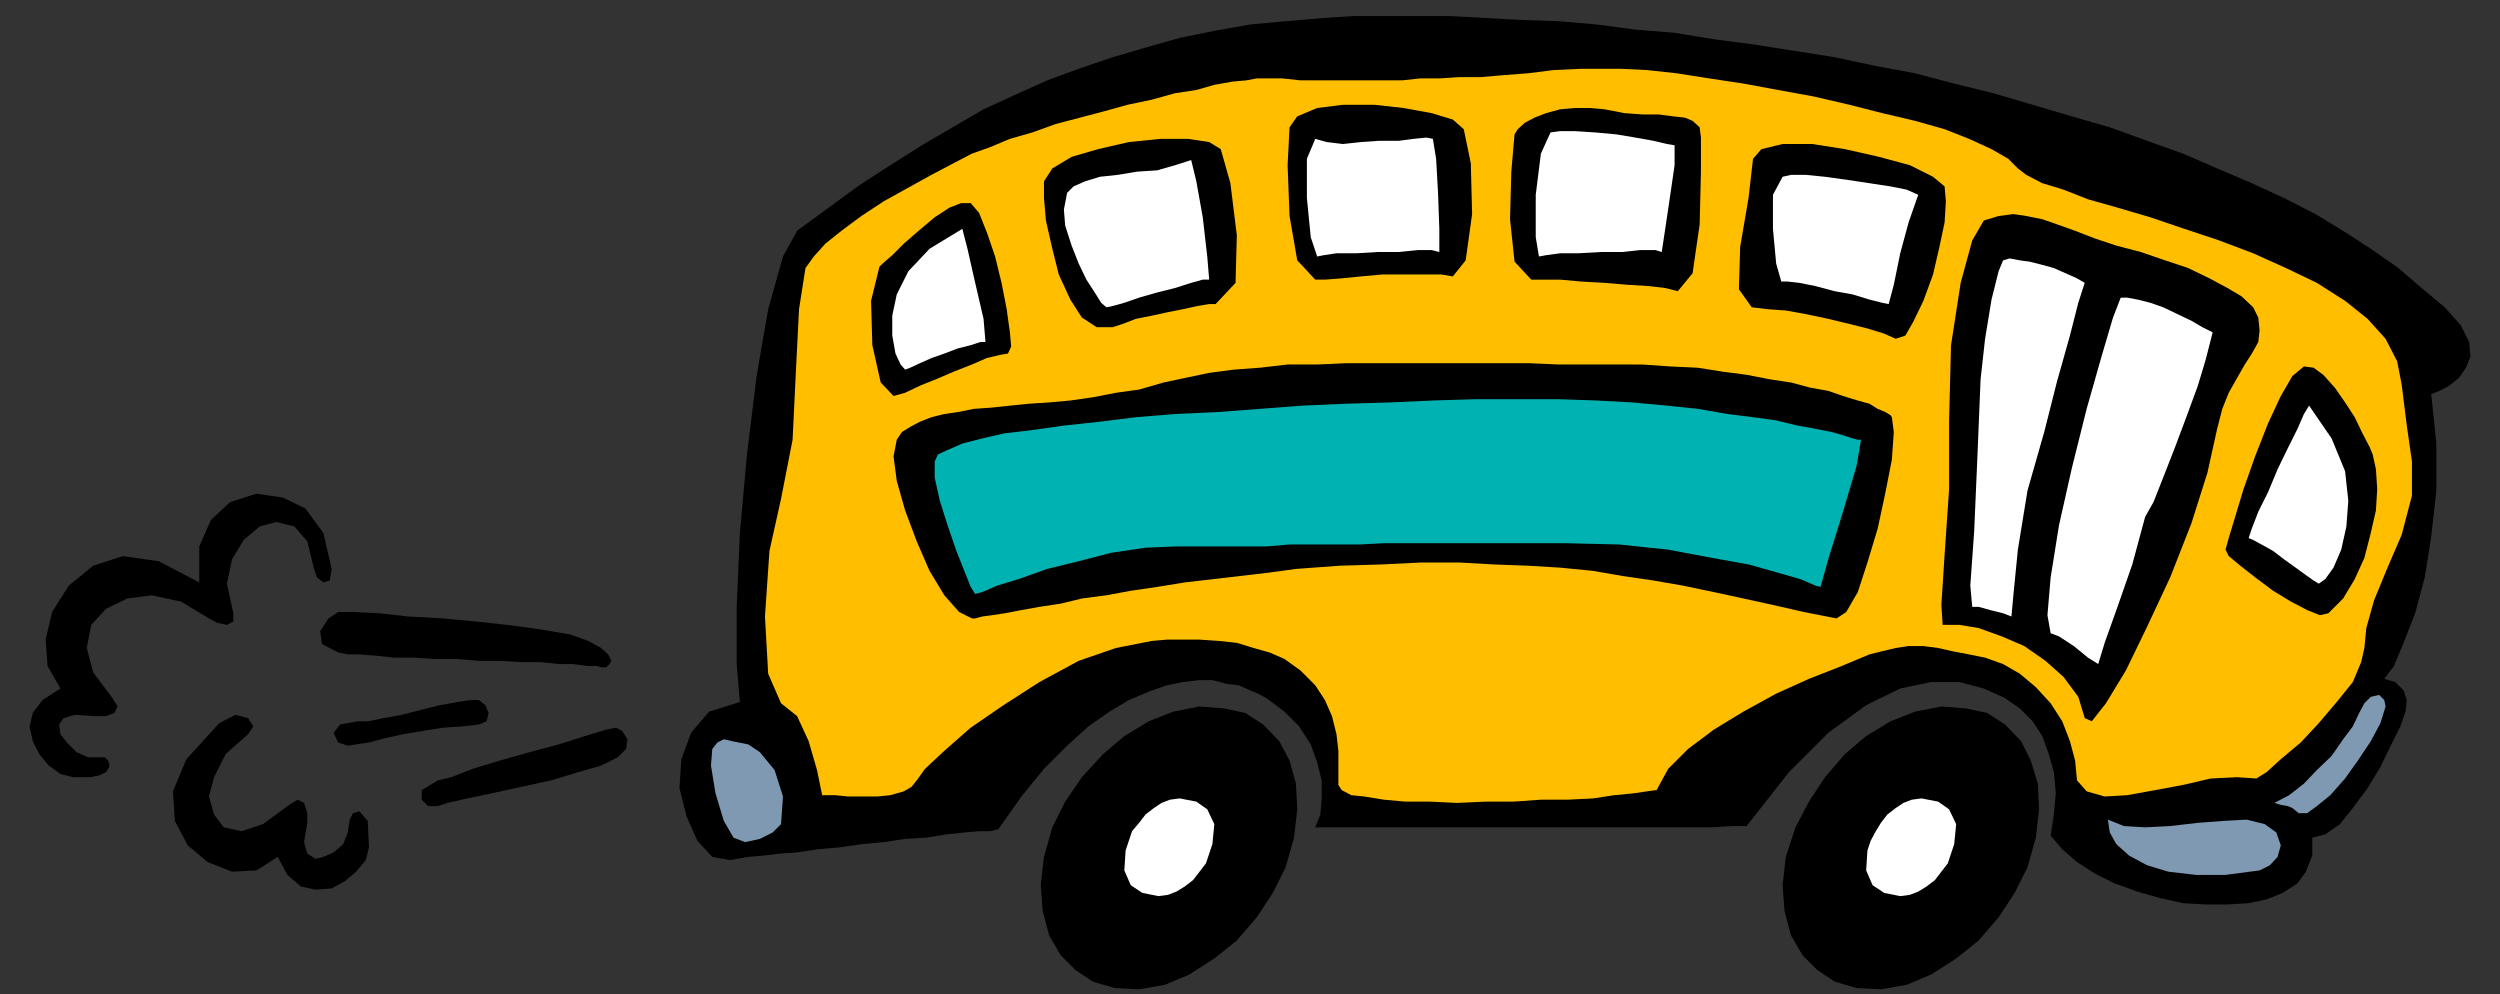 <?xml version="1.0" encoding="UTF-8" standalone="no"?>
<svg
   xmlns:ooo="http://xml.openoffice.org/svg/export"
   xmlns:dc="http://purl.org/dc/elements/1.1/"
   xmlns:cc="http://creativecommons.org/ns#"
   xmlns:rdf="http://www.w3.org/1999/02/22-rdf-syntax-ns#"
   xmlns:svg="http://www.w3.org/2000/svg"
   xmlns="http://www.w3.org/2000/svg"
   xmlns:sodipodi="http://sodipodi.sourceforge.net/DTD/sodipodi-0.dtd"
   xmlns:inkscape="http://www.inkscape.org/namespaces/inkscape"
   version="1.2"
   width="38.89mm"
   height="15.47mm"
   viewBox="0 0 3889 1547"
   preserveAspectRatio="xMidYMid"
   xml:space="preserve"
   id="svg126"
   sodipodi:docname="bus.svg"
   style="fill-rule:evenodd;stroke-width:28.222;stroke-linejoin:round"
   inkscape:version="0.92.5 (2060ec1f9f, 2020-04-08)"><rect x="0" y="0" width="3889" height="1547" fill="#333333" stroke="none"/><sodipodi:namedview
   pagecolor="#ffffff"
   bordercolor="#666666"
   borderopacity="1"
   objecttolerance="10"
   gridtolerance="10"
   guidetolerance="10"
   inkscape:pageopacity="0"
   inkscape:pageshadow="2"
   inkscape:window-width="664"
   inkscape:window-height="487"
   id="namedview128"
   showgrid="false"
   inkscape:zoom="0.2102413"
   inkscape:cx="73.511812"
   inkscape:cy="29.215746"
   inkscape:window-x="0"
   inkscape:window-y="0"
   inkscape:window-maximized="0"
   inkscape:current-layer="svg126" />
 <defs
   class="ClipPathGroup"
   id="defs8">
  <clipPath
   id="presentation_clip_path"
   clipPathUnits="userSpaceOnUse">
   <rect
   x="0"
   y="0"
   width="21000"
   height="29700"
   id="rect2" />
  </clipPath>
  <clipPath
   id="presentation_clip_path_shrink"
   clipPathUnits="userSpaceOnUse">
   <rect
   x="21"
   y="29"
   width="20958"
   height="29641"
   id="rect5" />
  </clipPath>
 </defs>
 <defs
   class="TextShapeIndex"
   id="defs12">
  <g
   ooo:slide="id1"
   ooo:id-list="id3"
   id="g10" />
 </defs>
 <defs
   class="EmbeddedBulletChars"
   id="defs44">
  <g
   id="bullet-char-template-57356"
   transform="matrix(4.8828125e-4,0,0,-4.8828125e-4,0,0)">
   <path
   d="M 580,1141 1163,571 580,0 -4,571 Z"
   id="path14"
   inkscape:connector-curvature="0" />
  </g>
  <g
   id="bullet-char-template-57354"
   transform="matrix(4.8828125e-4,0,0,-4.8828125e-4,0,0)">
   <path
   d="M 8,1128 H 1137 V 0 H 8 Z"
   id="path17"
   inkscape:connector-curvature="0" />
  </g>
  <g
   id="bullet-char-template-10146"
   transform="matrix(4.8828125e-4,0,0,-4.8828125e-4,0,0)">
   <path
   d="M 174,0 602,739 174,1481 1456,739 Z M 1358,739 309,1346 659,739 Z"
   id="path20"
   inkscape:connector-curvature="0" />
  </g>
  <g
   id="bullet-char-template-10132"
   transform="matrix(4.8828125e-4,0,0,-4.8828125e-4,0,0)">
   <path
   d="M 2015,739 1276,0 H 717 l 543,543 H 174 v 393 h 1086 l -543,545 h 557 z"
   id="path23"
   inkscape:connector-curvature="0" />
  </g>
  <g
   id="bullet-char-template-10007"
   transform="matrix(4.8828125e-4,0,0,-4.8828125e-4,0,0)">
   <path
   d="m 0,-2 c -7,16 -16,29 -25,39 l 381,530 c -94,256 -141,385 -141,387 0,25 13,38 40,38 9,0 21,-2 34,-5 21,4 42,12 65,25 l 27,-13 111,-251 280,301 64,-25 24,25 c 21,-10 41,-24 62,-43 C 886,937 835,863 770,784 769,783 710,716 594,584 L 774,223 c 0,-27 -21,-55 -63,-84 l 16,-20 C 717,90 699,76 672,76 641,76 570,178 457,381 L 164,-76 c -22,-34 -53,-51 -92,-51 -42,0 -63,17 -64,51 -7,9 -10,24 -10,44 0,9 1,19 2,30 z"
   id="path26"
   inkscape:connector-curvature="0" />
  </g>
  <g
   id="bullet-char-template-10004"
   transform="matrix(4.8828125e-4,0,0,-4.8828125e-4,0,0)">
   <path
   d="M 285,-33 C 182,-33 111,30 74,156 52,228 41,333 41,471 c 0,78 14,145 41,201 34,71 87,106 158,106 53,0 88,-31 106,-94 l 23,-176 c 8,-64 28,-97 59,-98 l 735,706 c 11,11 33,17 66,17 42,0 63,-15 63,-46 V 965 c 0,-36 -10,-64 -30,-84 L 442,47 C 390,-6 338,-33 285,-33 Z"
   id="path29"
   inkscape:connector-curvature="0" />
  </g>
  <g
   id="bullet-char-template-9679"
   transform="matrix(4.8828125e-4,0,0,-4.8828125e-4,0,0)">
   <path
   d="M 813,0 C 632,0 489,54 383,161 276,268 223,411 223,592 c 0,181 53,324 160,431 106,107 249,161 430,161 179,0 323,-54 432,-161 108,-107 162,-251 162,-431 0,-180 -54,-324 -162,-431 C 1136,54 992,0 813,0 Z"
   id="path32"
   inkscape:connector-curvature="0" />
  </g>
  <g
   id="bullet-char-template-8226"
   transform="matrix(4.8828125e-4,0,0,-4.8828125e-4,0,0)">
   <path
   d="m 346,457 c -73,0 -137,26 -191,78 -54,51 -81,114 -81,188 0,73 27,136 81,188 54,52 118,78 191,78 73,0 134,-26 185,-79 51,-51 77,-114 77,-187 0,-75 -25,-137 -76,-188 -50,-52 -112,-78 -186,-78 z"
   id="path35"
   inkscape:connector-curvature="0" />
  </g>
  <g
   id="bullet-char-template-8211"
   transform="matrix(4.8828125e-4,0,0,-4.8828125e-4,0,0)">
   <path
   d="M -4,459 H 1135 V 606 H -4 Z"
   id="path38"
   inkscape:connector-curvature="0" />
  </g>
  <g
   id="bullet-char-template-61548"
   transform="matrix(4.8828125e-4,0,0,-4.8828125e-4,0,0)">
   <path
   d="m 173,740 c 0,163 58,303 173,419 116,115 255,173 419,173 163,0 302,-58 418,-173 116,-116 174,-256 174,-419 0,-163 -58,-303 -174,-418 C 1067,206 928,148 765,148 601,148 462,206 346,322 231,437 173,577 173,740 Z"
   id="path41"
   inkscape:connector-curvature="0" />
  </g>
 </defs>
 <g
   id="g49"
   transform="translate(-8555,-14076)">
  <g
   id="id2"
   class="Master_Slide">
   <g
   id="bg-id2"
   class="Background" />
   <g
   id="bo-id2"
   class="BackgroundObjects" />
  </g>
 </g>
 <g
   class="SlideGroup"
   id="g124"
   transform="translate(-8555,-14076)">
  <g
   id="g122">
   <g
   id="container-id1">
    <g
   id="id1"
   class="Slide"
   clip-path="url(#presentation_clip_path)">
     <g
   class="Page"
   id="g118">
      <g
   class="Graphic"
   id="g116">
       <g
   id="id3">
        <rect
   class="BoundingBox"
   x="8555"
   y="14076"
   width="3889"
   height="1547"
   id="rect51"
   style="fill:none;stroke:none" />
        <path
   d="m 9513,15208 10,5 8,13 -2,15 -13,13 -26,13 -35,10 -43,13 -46,10 -46,10 -38,8 -31,7 -15,5 h -15 l -10,-10 v -15 l 25,-15 21,-5 33,-13 43,-13 46,-13 45,-12 41,-13 33,-10 z"
   id="path53"
   inkscape:connector-curvature="0"
   style="fill:#000000;stroke:none" />
        <path
   d="m 9300,15165 10,8 5,12 -3,13 -12,5 -26,3 -30,2 -31,5 -30,5 -28,6 -26,7 -20,3 -13,2 -15,-5 -7,-15 10,-13 28,-5 h 15 l 25,-5 28,-5 31,-8 28,-7 28,-5 20,-3 z"
   id="path55"
   inkscape:connector-curvature="0"
   style="fill:#000000;stroke:none" />
        <path
   d="m 9081,15028 -15,10 -13,20 3,20 25,13 15,3 h 18 l 26,2 28,3 h 30 l 33,2 h 33 l 36,3 h 33 l 33,2 h 30 l 28,3 h 23 l 21,3 h 15 l 7,2 h 8 l 5,-5 3,-5 -5,-10 -11,-10 -20,-11 -28,-10 -41,-7 -20,-3 -38,-5 -46,-5 -53,-5 -54,-3 -45,-5 -41,-2 z"
   id="path57"
   inkscape:connector-curvature="0"
   style="fill:#000000;stroke:none" />
        <path
   d="m 8865,14982 v -56 l 18,-41 30,-28 41,-13 41,6 35,17 28,38 13,56 -3,18 -10,3 -10,-8 -5,-15 -10,-41 -20,-23 -28,-7 -26,7 -25,21 -18,30 -8,38 10,46 v 13 l -10,5 -15,-3 -13,-7 -43,-26 -46,-10 -38,5 -33,16 -23,25 -7,36 10,38 30,40 8,13 -5,10 -13,5 h -18 l -30,-2 -18,5 -7,10 2,15 10,13 15,15 18,8 h 21 5 l 5,5 2,5 v 5 l -5,8 -10,5 -15,3 h -26 l -20,-5 -18,-13 -15,-18 -10,-20 -5,-23 5,-21 15,-20 28,-18 -20,-35 -3,-41 10,-43 26,-41 38,-31 46,-15 56,8 z"
   id="path59"
   inkscape:connector-curvature="0"
   style="fill:#000000;stroke:none" />
        <path
   d="m 8896,15201 25,-13 20,5 8,13 -8,12 -35,31 -18,36 -8,30 8,28 15,20 28,6 33,-11 41,-30 13,-8 10,5 5,16 v 15 l -5,30 5,18 13,8 12,-3 16,-7 15,-13 7,-18 3,-20 5,-10 10,-3 13,15 2,41 -5,20 -15,18 -18,15 -20,11 -25,2 -23,-5 -21,-18 -15,-28 -33,21 -38,2 -38,-15 -31,-26 -20,-38 -3,-46 21,-50 z"
   id="path61"
   inkscape:connector-curvature="0"
   style="fill:#000000;stroke:none" />
        <path
   d="m 10327,15615 40,-7 38,-16 39,-25 35,-28 31,-36 25,-38 20,-40 13,-46 5,-44 -2,-40 -10,-36 -16,-30 -25,-26 -28,-18 -33,-7 -38,-3 -41,8 -38,15 -38,23 -33,28 -33,36 -26,38 -20,40 -13,46 -5,44 3,40 10,38 18,31 23,23 27,18 34,10 z"
   id="path63"
   inkscape:connector-curvature="0"
   style="fill:#000000;stroke:none" />
        <path
   d="m 10357,15470 15,-2 13,-5 13,-8 13,-10 10,-13 10,-13 5,-15 5,-15 3,-31 -11,-23 -17,-12 -26,-5 -15,2 -13,5 -12,8 -13,10 -10,13 -11,13 -5,15 -5,15 -2,31 10,23 18,12 z"
   id="path65"
   inkscape:connector-curvature="0"
   style="fill:#ffffff;stroke:none" />
        <path
   d="m 11481,15615 40,-7 38,-16 39,-25 35,-28 31,-36 25,-38 20,-40 13,-46 5,-44 -2,-40 -11,-36 -15,-30 -25,-26 -28,-18 -33,-7 -38,-3 -41,8 -38,15 -38,23 -33,28 -31,36 -25,38 -21,40 -15,46 -5,44 3,40 10,38 18,31 23,23 27,18 34,10 z"
   id="path67"
   inkscape:connector-curvature="0"
   style="fill:#000000;stroke:none" />
        <path
   d="m 11511,15470 15,-2 13,-5 13,-8 13,-10 10,-13 10,-13 5,-15 5,-15 3,-31 -11,-23 -17,-12 -26,-5 -15,2 -13,5 -12,8 -13,10 -10,13 -8,13 -8,15 -5,15 -2,31 10,23 18,12 z"
   id="path69"
   inkscape:connector-curvature="0"
   style="fill:#ffffff;stroke:none" />
        <path
   d="m 12358,14554 25,28 13,26 2,23 -7,17 -11,16 -15,12 -15,8 -13,5 8,77 v 73 l -8,72 -10,63 -15,56 -18,46 -15,36 -15,20 17,5 13,13 5,15 -2,18 -8,23 -15,30 -16,33 -20,33 -23,31 -20,25 -23,16 -20,5 v 28 l -10,25 -13,18 -23,15 -25,10 -28,6 -33,2 h -34 l -35,-2 -36,-8 -35,-10 -36,-13 -30,-15 -28,-18 -23,-20 -18,-21 5,-33 3,-33 -3,-33 -8,-28 -10,-28 -15,-23 -20,-20 -23,-16 -33,-15 -38,-10 h -44 l -48,10 -53,26 -59,43 -61,61 -66,84 h -23 l -30,2 h -38 -46 -51 -53 -56 -56 -56 -56 -51 -46 -40 -31 -25 -13 l 8,-20 2,-25 v -28 l -7,-28 -10,-28 -18,-28 -23,-23 -28,-21 -13,-7 -12,-5 -18,-8 -18,-2 -23,-6 h -20 l -26,3 -25,5 -28,10 -31,13 -30,18 -33,23 -33,30 -36,36 -35,43 -36,51 -13,3 h -17 l -23,2 -28,3 -31,5 -33,2 -33,5 -33,3 -35,5 -34,3 -33,5 -28,2 -25,3 -23,2 -18,3 -10,2 -28,-5 -23,-25 -17,-38 -11,-44 3,-45 15,-41 28,-33 48,-15 -5,-59 v -89 l 5,-115 11,-122 15,-122 18,-104 23,-82 22,-40 49,-36 48,-35 48,-31 49,-31 48,-28 48,-28 48,-22 51,-23 49,-18 53,-18 51,-15 53,-15 54,-11 56,-10 55,-5 59,-5 46,-3 h 48 51 53 l 54,3 55,3 59,2 58,5 61,8 61,5 61,10 61,8 64,10 63,10 61,13 64,12 61,16 61,15 61,18 61,18 59,17 58,21 56,20 53,23 54,23 50,23 49,25 46,28 43,28 40,28 36,31 z"
   id="path71"
   inkscape:connector-curvature="0"
   style="fill:#000000;stroke:none" />
        <path
   d="m 11834,15351 25,10 33,2 39,-2 43,-5 40,-3 36,-2 28,7 18,13 7,20 -5,18 -12,13 -16,8 -53,7 h -46 l -43,-5 -33,-10 -28,-15 -20,-18 -10,-18 z"
   id="path73"
   inkscape:connector-curvature="0"
   style="fill:#7f99b2;stroke:none" />
        <path
   d="m 9663,15241 8,-10 10,-5 13,3 25,5 18,12 23,28 13,41 -3,43 -13,13 -20,10 -23,5 -18,-7 -15,-26 -13,-43 -7,-43 z"
   id="path75"
   inkscape:connector-curvature="0"
   style="fill:#7f99b2;stroke:none" />
        <path
   d="m 12093,15325 10,3 11,2 7,3 10,8 h 13 l 15,-11 21,-17 23,-26 20,-28 20,-30 15,-28 8,-26 -2,-10 -8,-8 -13,3 -10,10 -8,15 -10,21 -15,20 -18,26 -23,22 -20,21 -23,18 z"
   id="path77"
   inkscape:connector-curvature="0"
   style="fill:#7f99b2;stroke:none" />
        <path
   d="m 10347,15073 23,-2 h 25 26 l 30,2 28,3 26,8 25,7 23,10 25,18 23,23 15,23 11,25 7,28 3,26 v 28 25 l 5,8 15,8 20,2 31,5 33,3 h 38 l 43,2 44,-2 h 43 l 43,-3 h 41 l 40,-2 33,-5 31,-3 20,-3 15,-2 18,-33 31,-31 40,-30 46,-28 51,-28 51,-23 51,-20 43,-18 20,-5 21,-5 20,-3 h 23 l 23,3 22,5 26,5 25,5 28,10 26,15 25,21 23,25 18,28 12,31 8,30 3,31 15,17 28,8 35,-2 44,-8 43,-8 43,-10 41,-2 30,2 16,-10 22,-20 31,-26 28,-30 28,-33 25,-31 13,-31 5,-22 3,-31 12,-43 21,-51 22,-51 16,-61 v -53 l -8,-56 -8,-64 -7,-36 -18,-35 -28,-31 -35,-28 -44,-28 -48,-23 -51,-23 -53,-20 -54,-18 -53,-18 -51,-15 -46,-13 -38,-15 -33,-10 -25,-13 -13,-10 -15,-15 -26,-15 -35,-16 -38,-15 -46,-13 -51,-12 -51,-13 -56,-13 -55,-10 -54,-10 -53,-8 -51,-8 -46,-5 -41,-2 h -35 -26 l -43,2 -40,5 -39,3 -35,3 h -33 l -31,2 h -30 l -28,3 h -28 -25 -26 -25 -28 -26 l -28,-3 h -28 -12 l -16,3 -22,2 -28,5 -28,8 -33,5 -36,10 -38,8 -36,10 -38,10 -38,10 -36,13 -35,10 -31,13 -28,10 -25,13 -38,20 -38,21 -36,20 -35,23 -31,23 -25,20 -18,20 -13,18 -10,64 -5,99 -5,104 -18,92 -18,81 -7,102 5,89 20,46 25,20 18,39 13,45 8,39 h 20 l 20,2 h 23 23 l 20,-2 21,-6 12,-7 8,-10 13,-18 30,-28 41,-36 51,-35 56,-36 61,-33 58,-20 z"
   id="path79"
   inkscape:connector-curvature="0"
   style="fill:#ffbf00;stroke:none" />
        <path
   d="m 12246,14783 5,23 2,31 -2,33 -8,35 -10,39 -15,33 -18,30 -23,23 -13,3 -20,-8 -25,-13 -28,-17 -28,-21 -23,-18 -18,-15 -5,-10 5,-18 10,-33 13,-43 18,-51 20,-51 20,-43 18,-31 18,-15 15,2 15,11 18,20 16,23 15,23 12,25 11,21 z"
   id="path81"
   inkscape:connector-curvature="0"
   style="fill:#000000;stroke:none" />
        <path
   d="m 11847,14458 38,10 38,13 36,12 33,16 28,15 22,13 18,17 8,16 2,20 -2,18 -10,18 -11,17 -12,21 -13,23 -10,25 -8,31 -15,68 -25,79 -33,84 -36,77 -33,68 -31,51 -22,28 -11,-5 -10,-33 -23,-31 -28,-25 -33,-23 -35,-15 -36,-13 -30,-5 h -26 l -2,-31 5,-78 7,-102 v -107 l 3,-117 15,-97 18,-66 18,-31 23,-7 23,-3 20,3 25,5 23,8 28,10 31,12 z"
   id="path83"
   inkscape:connector-curvature="0"
   style="fill:#000000;stroke:none" />
        <path
   d="m 12162,14984 -8,-5 -10,-7 -18,-13 -18,-13 -17,-13 -18,-10 -13,-7 -7,-3 5,-15 10,-26 15,-30 15,-36 16,-33 15,-30 10,-23 8,-13 35,51 21,51 5,46 -3,40 -8,36 -12,28 -13,18 z"
   id="path85"
   inkscape:connector-curvature="0"
   style="fill:#ffffff;stroke:none" />
        <path
   d="m 9923,14491 -13,53 2,69 13,58 20,21 18,-5 23,-11 25,-10 28,-12 28,-11 23,-10 21,-5 12,-2 5,-11 -2,-22 -5,-36 -8,-41 -10,-41 -13,-38 -12,-30 -13,-15 h -15 l -18,7 -23,15 -25,21 -23,20 -18,18 -15,13 z"
   id="path87"
   inkscape:connector-curvature="0"
   style="fill:#000000;stroke:none" />
        <path
   d="m 10179,14358 v 26 l 3,35 10,44 10,40 18,39 18,28 23,15 h 25 l 15,-5 21,-8 25,-5 23,-5 25,-5 23,-5 18,-3 h 10 l 31,-33 2,-74 -10,-81 -15,-53 -18,-11 -33,-5 h -43 l -49,5 -48,11 -41,12 -30,18 z"
   id="path89"
   inkscape:connector-curvature="0"
   style="fill:#000000;stroke:none" />
        <path
   d="m 9963,14651 8,-3 15,-7 18,-8 20,-7 21,-8 20,-5 15,-5 h 8 l -3,-36 -13,-56 -12,-53 -8,-31 -51,31 -33,35 -18,36 -7,33 v 31 l 5,28 8,17 z"
   id="path91"
   inkscape:connector-curvature="0"
   style="fill:#ffffff;stroke:none" />
        <path
   d="m 10215,14376 -5,26 2,25 10,31 11,28 12,25 13,20 10,16 8,7 10,-2 18,-5 23,-8 28,-8 28,-7 25,-8 18,-5 h 10 l -3,-36 -7,-61 -10,-56 -8,-33 -25,8 -28,8 -31,2 -30,5 -28,3 -23,7 -18,8 z"
   id="path93"
   inkscape:connector-curvature="0"
   style="fill:#ffffff;stroke:none" />
        <path
   d="m 10561,14274 -3,59 3,79 12,69 28,30 h 15 l 26,-2 30,-3 33,-3 h 33 33 26 l 18,3 20,-25 10,-72 -2,-79 -11,-53 -17,-15 -33,-10 -44,-8 -45,-5 h -49 l -40,5 -31,13 z"
   id="path95"
   inkscape:connector-curvature="0"
   style="fill:#000000;stroke:none" />
        <path
   d="m 10601,14292 -13,31 v 61 l 6,61 10,30 10,-2 20,-3 h 31 l 33,-2 h 33 l 30,-3 h 21 l 12,3 v -36 l -2,-56 -3,-53 -5,-31 -10,-2 -20,2 -23,3 h -31 l -28,2 -28,3 -25,-3 z"
   id="path97"
   inkscape:connector-curvature="0"
   style="fill:#ffffff;stroke:none" />
        <path
   d="m 11064,14643 h -41 -43 l -46,-2 h -46 -48 -48 -48 -46 -49 l -45,2 h -46 l -43,5 -41,3 -38,5 -38,8 -33,7 -38,11 -36,5 -36,7 -35,5 -33,3 -31,2 -30,3 -28,3 -28,2 -25,5 -21,3 -20,5 -18,7 -15,8 -13,8 -8,12 -5,26 5,38 13,46 18,48 20,46 23,38 23,26 20,10 h 5 l 11,-3 15,-2 20,-3 26,-5 28,-5 33,-5 33,-8 38,-5 38,-7 41,-6 43,-7 43,-5 43,-5 43,-5 44,-6 68,-5 66,-2 61,-3 h 59 l 53,3 54,2 50,3 51,5 46,8 48,7 46,8 48,10 46,10 46,10 48,11 51,10 15,-10 18,-31 15,-46 16,-53 12,-56 10,-51 3,-43 -3,-23 -2,-3 -8,-5 -12,-5 -13,-8 -18,-5 -23,-7 -23,-8 -28,-5 -30,-8 -33,-5 -36,-7 -38,-5 -38,-6 -43,-2 -43,-3 z"
   id="path99"
   inkscape:connector-curvature="0"
   style="fill:#000000;stroke:none" />
        <path
   d="m 10850,14697 -66,2 -66,3 -69,2 -68,3 -66,5 -66,5 -66,3 -61,5 -56,7 -56,6 -49,7 -43,5 -35,8 -31,8 -23,10 -15,7 -5,11 v 25 l 8,36 12,38 13,38 13,33 10,25 7,11 11,-3 23,-10 33,-10 45,-16 49,-12 50,-13 54,-8 48,-2 h 36 33 35 36 l 36,-3 h 35 38 36 l 38,-2 h 38 38 41 41 40 41 43 l 84,2 76,8 69,13 56,10 46,13 35,10 23,10 8,2 12,-43 23,-74 21,-71 7,-41 h -5 l -8,-2 -15,-5 -18,-5 -25,-5 -28,-5 -33,-8 -36,-5 -40,-5 -46,-8 -48,-5 -54,-5 -56,-3 -58,-2 h -64 z"
   id="path101"
   inkscape:connector-curvature="0"
   style="fill:#00b2b2;stroke:none" />
        <path
   d="m 11051,14246 -23,-2 h -23 l -23,2 -22,6 -18,7 -15,8 -11,10 -5,8 -5,58 -2,74 7,66 26,28 h 20 25 l 33,3 36,2 36,3 33,2 25,3 20,5 23,-28 11,-76 2,-82 v -53 l -2,-16 -11,-10 -12,-5 -18,-2 -23,-3 h -25 l -28,-2 z"
   id="path103"
   inkscape:connector-curvature="0"
   style="fill:#000000;stroke:none" />
        <path
   d="m 10967,14282 -15,33 -8,64 v 66 l 5,30 11,-2 22,-3 h 28 l 36,-2 h 33 l 28,-3 h 23 l 10,3 5,-33 8,-54 7,-48 v -31 l -12,-2 -21,-5 -28,-5 -30,-5 -33,-3 -31,-2 h -23 z"
   id="path105"
   inkscape:connector-curvature="0"
   style="fill:#ffffff;stroke:none" />
        <path
   d="m 11282,14323 -7,61 -13,76 -2,66 20,28 25,3 28,2 33,6 33,7 33,8 28,7 26,8 18,8 15,-5 12,-21 16,-33 15,-41 10,-43 8,-38 2,-33 -2,-23 -18,-15 -36,-18 -48,-13 -53,-12 -51,-8 h -46 l -33,8 z"
   id="path107"
   inkscape:connector-curvature="0"
   style="fill:#000000;stroke:none" />
        <path
   d="m 11328,14351 -15,28 v 53 l 5,54 8,28 h 10 l 18,2 25,5 30,8 28,5 26,8 20,5 10,2 8,-30 10,-49 13,-48 15,-43 -18,-8 -25,-5 -33,-5 -33,-5 -36,-5 -30,-3 h -23 z"
   id="path109"
   inkscape:connector-curvature="0"
   style="fill:#ffffff;stroke:none" />
        <path
   d="m 11671,14481 -7,17 -11,44 -10,61 -7,63 -5,122 -5,115 -6,84 3,33 h 10 l 18,5 20,5 13,5 3,-33 7,-71 15,-92 26,-91 20,-79 20,-71 13,-51 10,-31 -12,-7 -18,-8 -18,-8 -18,-5 -20,-5 -15,-2 -16,-3 z"
   id="path111"
   inkscape:connector-curvature="0"
   style="fill:#ffffff;stroke:none" />
        <path
   d="m 11854,14539 -12,31 -18,61 -23,81 -23,92 -20,89 -13,81 -5,59 5,28 13,5 23,15 22,18 16,10 10,-33 20,-56 23,-66 20,-74 13,-23 15,-38 18,-46 18,-48 18,-49 12,-40 8,-31 3,-12 -16,-8 -17,-10 -21,-10 -23,-11 -20,-7 -20,-5 -16,-3 z"
   id="path113"
   inkscape:connector-curvature="0"
   style="fill:#ffffff;stroke:none" />
       </g>
      </g>
     </g>
    </g>
   </g>
  </g>
 </g>
</svg>